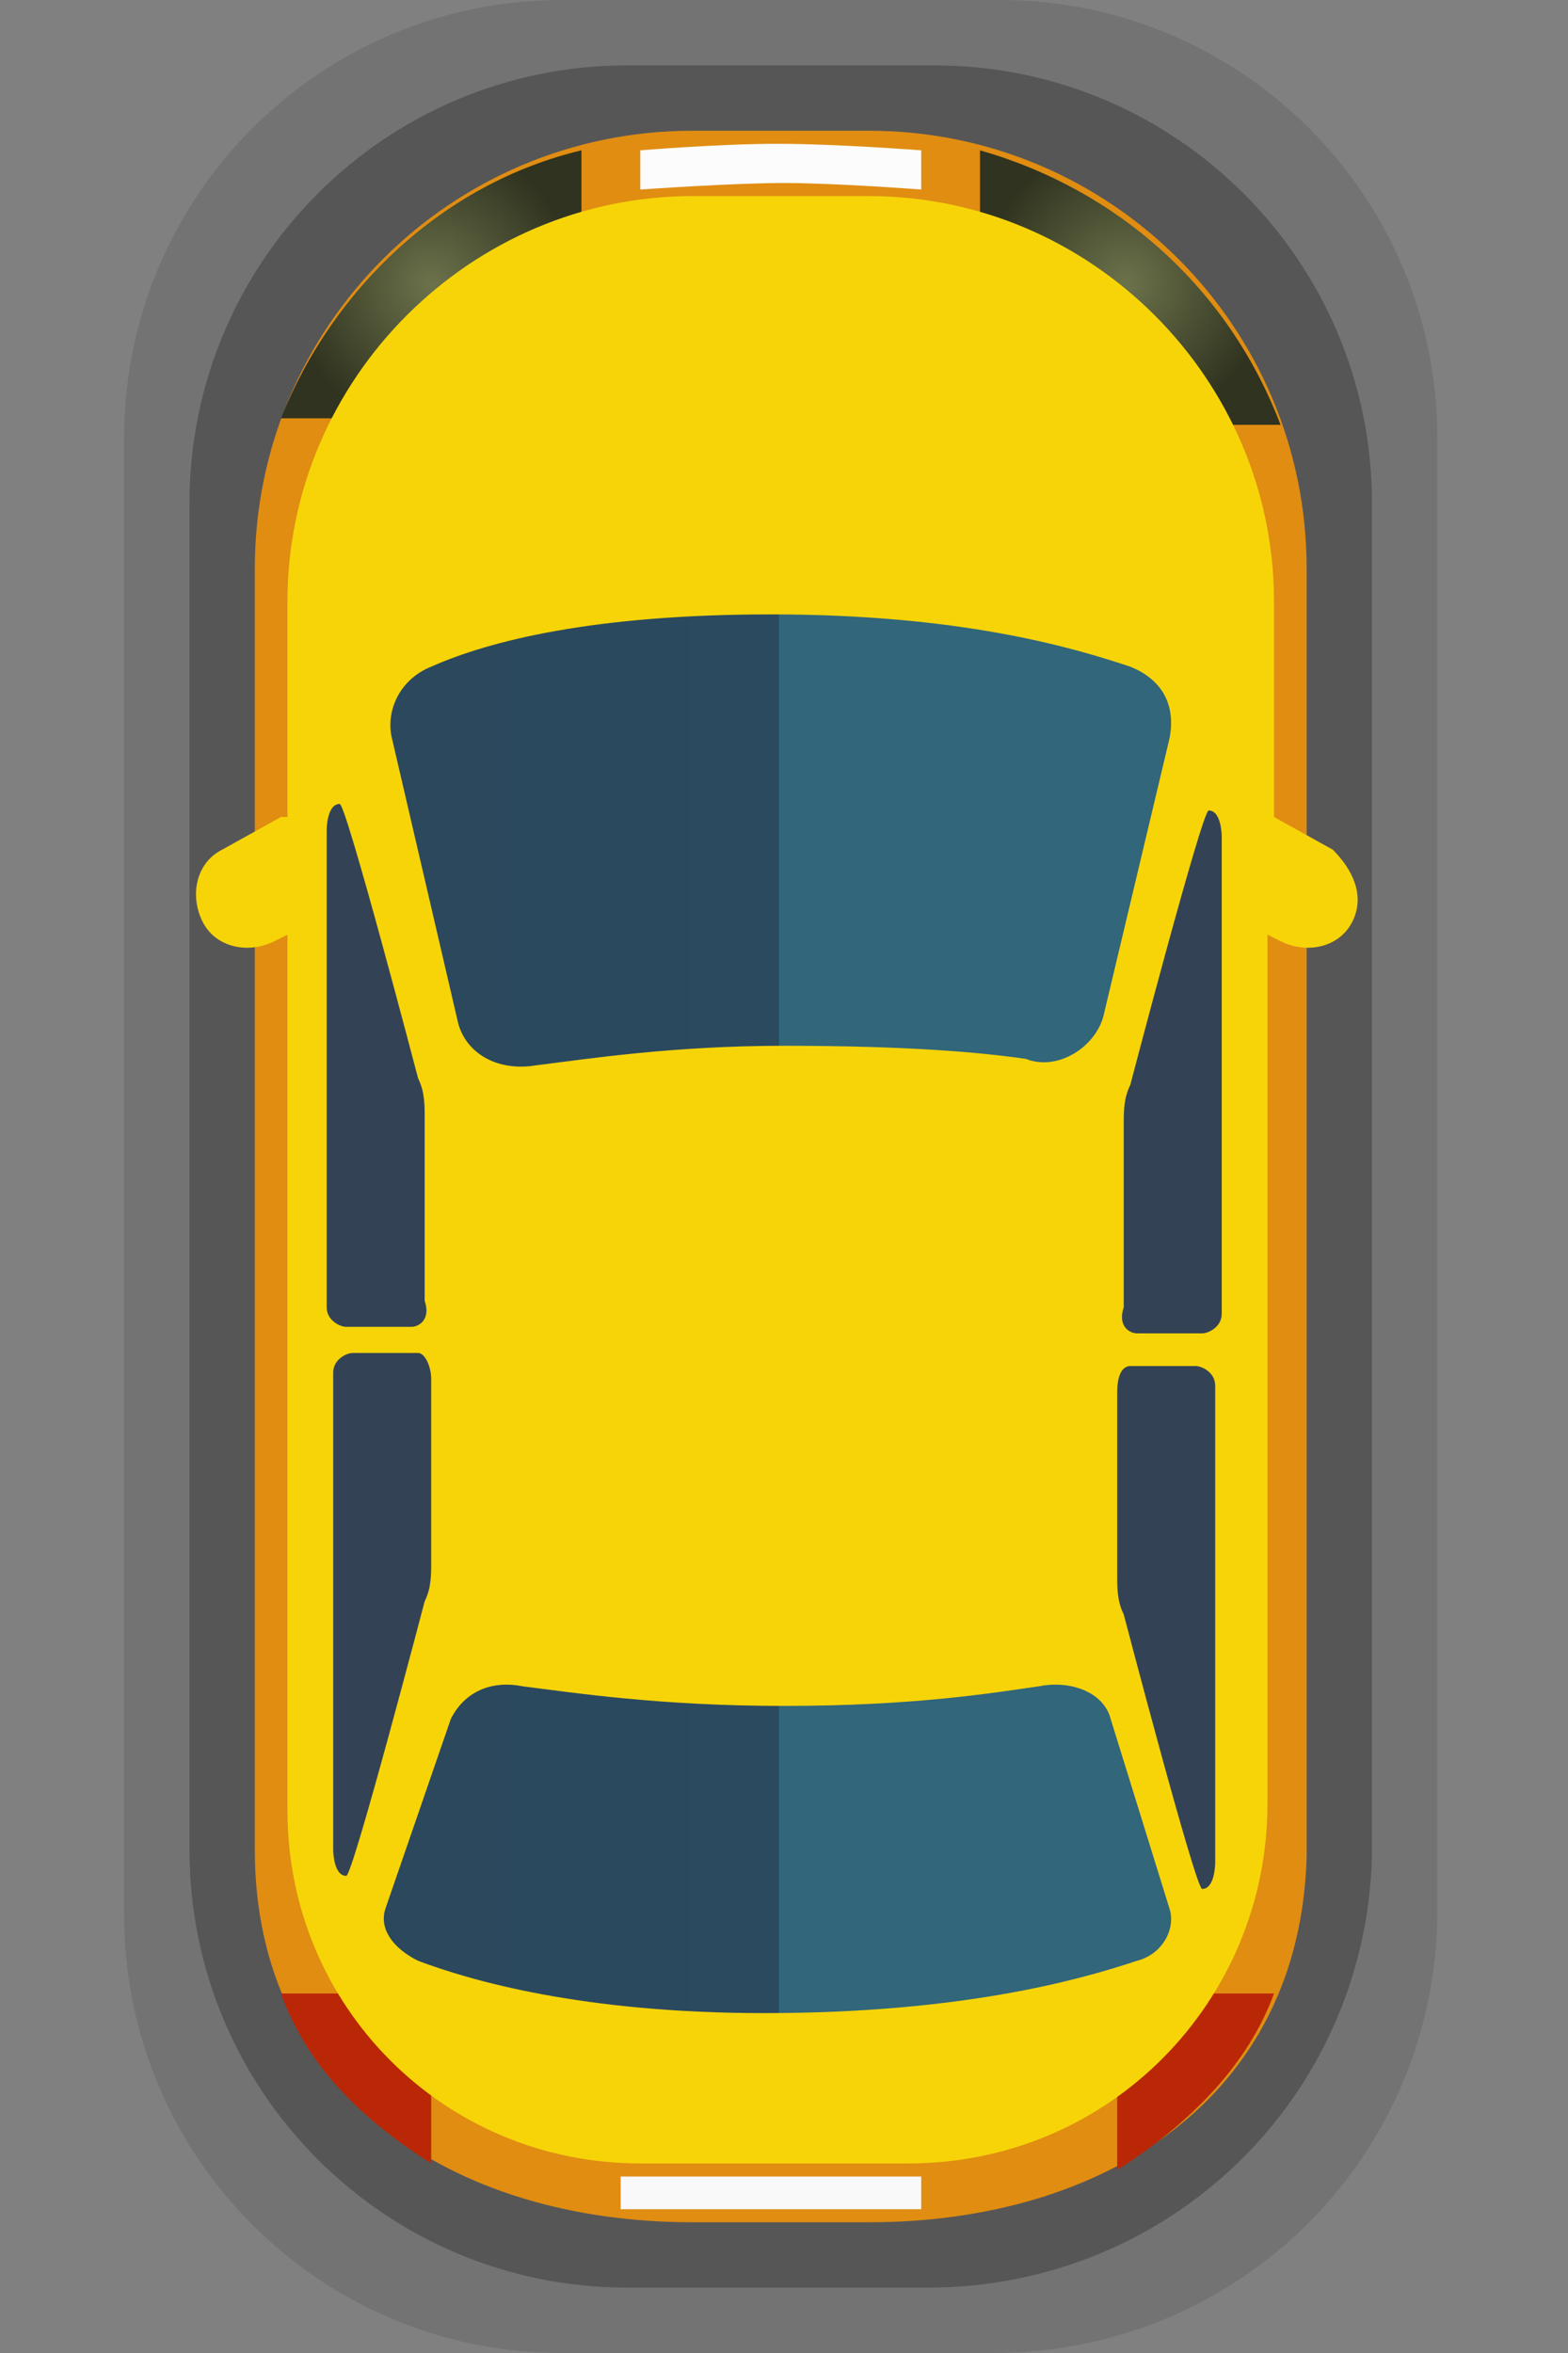 <?xml version="1.0" encoding="utf-8"?>
<!-- Generator: Adobe Illustrator 21.1.0, SVG Export Plug-In . SVG Version: 6.00 Build 0)  -->
<svg version="1.1" xmlns="http://www.w3.org/2000/svg" xmlns:xlink="http://www.w3.org/1999/xlink" x="0px" y="0px"
	 viewBox="0 0 24 36" style="enable-background:new 0 0 24 36;" xml:space="preserve">
<rect x="0" y="0" width="24" height="36" fill="#808080" stroke="none"/>
<style type="text/css">
	.st0{display:none;}
	.st1{display:inline;}
	.st2{opacity:0.2;}
	.st3{opacity:9.000000e-02;}
	.st4{fill:#878782;}
	.st5{fill:#D8D8D8;}
	.st6{fill:url(#SVGID_1_);}
	.st7{fill:#EFEFEF;}
	.st8{fill:#6D6D68;}
	.st9{fill:url(#SVGID_2_);}
	.st10{fill:#424241;}
	.st11{fill:#C1C1C1;}
	.st12{fill:url(#SVGID_3_);}
	.st13{fill:#349594;}
	.st14{fill:#45BEB9;}
	.st15{fill:url(#SVGID_4_);}
	.st16{fill:url(#SVGID_5_);}
	.st17{fill:url(#SVGID_6_);}
	.st18{fill:url(#SVGID_7_);}
	.st19{fill:url(#SVGID_8_);}
	.st20{fill:url(#SVGID_9_);}
	.st21{fill:url(#SVGID_10_);}
	.st22{fill:#C61E27;}
	.st23{fill:#9AE8E4;}
	.st24{fill:#40706C;}
	.st25{fill:url(#SVGID_11_);}
	.st26{fill:url(#SVGID_12_);}
	.st27{fill:#898989;}
	.st28{fill:url(#SVGID_13_);}
	.st29{fill:url(#SVGID_14_);}
	.st30{fill:#A9A9AE;}
	.st31{fill:#939393;}
	.st32{fill:#DBDBDB;}
	.st33{opacity:0.25;}
	.st34{fill:#CD5D24;}
	.st35{fill:#F47401;}
	.st36{fill:#F49741;}
	.st37{fill:url(#SVGID_15_);}
	.st38{fill:url(#SVGID_16_);}
	.st39{fill:#2CA6FF;}
	.st40{fill:#3BA1FF;}
	.st41{fill:#FDD449;}
	.st42{fill:#FB3318;}
	.st43{fill:#FFFFFF;}
	.st44{opacity:0.15;}
	.st45{fill:#3F3F3F;}
	.st46{fill:url(#SVGID_17_);}
	.st47{fill:url(#SVGID_18_);}
	.st48{fill:#B7B7B7;}
	.st49{opacity:0.23;fill:#9B9B9B;}
	.st50{fill:#AFAFAF;}
	.st51{fill:#CCCCCC;}
	.st52{fill:#757575;}
	.st53{fill:#EFB447;}
	.st54{fill:#FFDC3D;}
	.st55{fill:#827526;}
	.st56{fill:url(#SVGID_19_);}
	.st57{fill:url(#SVGID_20_);}
	.st58{fill:#334355;}
	.st59{fill:url(#SVGID_21_);}
	.st60{opacity:0.23;fill:#FBFFF0;}
	.st61{fill:url(#SVGID_22_);}
	.st62{fill:#8E2201;}
	.st63{fill:#FFFFD9;}
	.st64{fill:#DCC491;}
	.st65{fill:#866C1A;}
	.st66{display:inline;fill:#1893EF;}
	.st67{display:inline;fill:#BA0F0F;}
	.st68{display:inline;fill:#FFFFFF;}
	.st69{opacity:0.1;}
	.st70{fill:#E08D12;}
	.st71{fill:#BA2706;}
	.st72{fill:url(#SVGID_23_);}
	.st73{fill:url(#SVGID_24_);}
	.st74{fill:#F7D408;}
	.st75{fill:url(#SVGID_25_);}
	.st76{fill:url(#SVGID_26_);}
	.st77{fill:#F9F9F9;}
	.st78{fill:#FCFCFC;}
	.st79{display:inline;opacity:0.1;}
	.st80{display:inline;opacity:0.25;}
	.st81{fill:#2FA013;}
	.st82{fill:url(#SVGID_27_);}
	.st83{fill:url(#SVGID_28_);}
	.st84{fill:#27E227;}
	.st85{fill:url(#SVGID_29_);}
	.st86{fill:url(#SVGID_30_);}
	.st87{fill:#BC3C3C;}
	.st88{fill:#ED760A;}
	.st89{fill:url(#SVGID_31_);}
	.st90{fill:url(#SVGID_32_);}
	.st91{fill:#EF4343;}
	.st92{fill:url(#SVGID_33_);}
	.st93{fill:url(#SVGID_34_);}
	.st94{display:inline;fill:#878782;}
	.st95{display:inline;fill:#6D6D68;}
	.st96{display:inline;fill:#424241;}
	.st97{display:inline;fill:#EFEFEF;}
	.st98{display:inline;fill:url(#SVGID_35_);}
	.st99{display:inline;fill:url(#SVGID_36_);}
	.st100{display:inline;fill:#F9F9F9;}
	.st101{display:inline;fill:#FCFCFC;}
</style>
<g id="图层_1" class="st0">
	<g class="st1">
		<g>
			<path class="st2" d="M16.8,35.2c0,0-1.3,0.6-4.9,0.6c-2.9,0-4.3-0.5-4.3-0.5c-2.9-0.9-5.1-2.9-5.1-5.5V5.5c0-2,1.6-3.1,4.4-4.3
				c0,0,1.5-0.9,5-0.9s5,0.9,5,0.9c1.4,0.7,4.5,2.4,4.4,4.3v24.2C21.3,32.3,19.6,33.9,16.8,35.2z"/>
			<path class="st3" d="M16.6,34.9c0,0-1.3,0.6-4.8,0.6c-2.8,0-4.2-0.5-4.2-0.5c-2.8-0.9-5-2.9-5-5.4V5.7c0-1.9,1.6-3.1,4.3-4.2
				c0,0,1.5-0.9,4.9-0.9s4.9,0.9,4.9,0.9c1.4,0.7,4.4,2.3,4.3,4.2v23.8C21.1,32.1,19.4,33.7,16.6,34.9z"/>
			<path class="st2" d="M16.5,34.7c0,0-1.2,0.6-4.6,0.6c-2.7,0-4.1-0.5-4.1-0.5C5.1,33.9,3,31.9,3,29.4V5.9c0-1.9,1.5-3,4.1-4.2
				c0,0,1.4-0.8,4.7-0.8s4.7,0.8,4.7,0.8c1.4,0.7,4.2,2.3,4.2,4.2v23.5C20.7,31.9,19.1,33.5,16.5,34.7z"/>
			<path class="st2" d="M16.3,34.4c0,0-1.2,0.6-4.4,0.6c-2.6,0-3.9-0.5-3.9-0.5c-2.6-0.8-4.6-2.8-4.6-5.3V6.1c0-1.9,1.4-3,4-4.1
				c0,0,1.4-0.8,4.5-0.8S16.4,2,16.4,2c1.3,0.7,4.1,2.3,4,4.1v23.1C20.4,31.7,18.9,33.2,16.3,34.4z"/>
			<path class="st2" d="M16.4,2c0,0-1.4-0.8-4.6-0.8C8.7,1.2,7.3,2,7.3,2c-2.5,1.1-4,2.2-4,4.1v23.1c0,2.5,2,4.4,4.6,5.3
				c0,0,1.4,0.5,3.9,0.5c3.2,0,4.4-0.6,4.4-0.6c2.5-1.2,4.1-2.7,4.1-5.2V6.1C20.5,4.3,17.7,2.6,16.4,2z M20.1,29.1
				c0,2.4-1.5,3.8-3.9,5c0,0-1.1,0.5-4.2,0.5c-2.5,0-3.8-0.5-3.8-0.5c-2.5-0.8-4.4-2.7-4.4-5v-23c0-1.8,1.4-2.8,3.8-3.9
				c0,0,1.3-0.8,4.3-0.8s4.3,0.8,4.3,0.8c1.2,0.6,3.9,2.2,3.8,3.9V29.1z"/>
		</g>
		<path class="st4" d="M16.2,34.1c0,0-1.1,0.5-4.2,0.5c-2.5,0-3.8-0.5-3.8-0.5c-2.5-0.8-4.4-2.7-4.4-5v-23c0-1.8,1.4-2.8,3.8-3.9
			c0,0,1.3-0.8,4.3-0.8s4.3,0.8,4.3,0.8c1.2,0.6,3.9,2.2,3.8,3.9v23C20.1,31.5,18.6,32.9,16.2,34.1z"/>
		<path class="st5" d="M22.5,22.3c0,0-0.4-0.1-0.5,0c-0.2,0.2-0.6,0.5-0.9,0.7c-0.4,0.2-0.7,0.3-1,0.4l0-16.4c0-1.7-2.6-3.3-3.8-3.9
			c0,0-1.3-0.8-4.3-0.8S7.7,3.1,7.7,3.1C5.3,4.2,3.9,5.3,3.9,7.1l0,16.4c-0.2-0.1-0.6-0.2-1.1-0.4c-0.3-0.2-0.7-0.5-0.9-0.7
			c-0.2-0.2-0.5,0-0.5,0s-0.7,0.2-0.2,1.4c0.3,0.8,1.5,0.9,1.5,0.9h1.3l0,2.4c0,2.4,1.9,5.2,4.4,6c0,0,1.3,0.5,3.8,0.5
			c2.9-0.1,4.2-0.5,4.2-0.5c2.4-1.1,3.9-3.6,3.9-6l0-2.3h1.2c0,0,1.2-0.2,1.5-0.9C23.2,22.5,22.5,22.3,22.5,22.3z"/>
		<linearGradient id="SVGID_1_" gradientUnits="userSpaceOnUse" x1="6.179" y1="24.268" x2="17.673" y2="24.268">
			<stop  offset="0.5" style="stop-color:#6D6D68"/>
			<stop  offset="0.5" style="stop-color:#919190"/>
		</linearGradient>
		<path class="st6" d="M17.7,25.4c0.1,0.3,0,0.6-0.3,0.8c-0.6,0.6-2.2,1.6-5.5,1.6c-3.8,0-5.1-0.9-5.6-1.4c-0.1-0.2-0.2-0.4-0.2-0.6
			l0.6-4.3c0.1-0.5,0.5-0.8,0.9-0.7c0.8,0.1,2.3,0.3,4.1,0.3c1.9,0,3.3-0.2,4.1-0.3c0.4-0.1,0.9,0.2,0.9,0.7L17.7,25.4z"/>
		<path class="st7" d="M16.4,17.2c0,0.9-0.6,1.8-1.4,2.1c-0.6,0.2-1.6,0.4-2.9,0.4c-1.4,0-2.4-0.1-3.1-0.3c-0.9-0.3-1.5-1.1-1.5-2.1
			V9.6c0-0.9,0.5-1.7,1.4-2c0.7-0.3,1.7-0.5,3.1-0.5c1.5,0,2.5,0.3,3.2,0.6c0.8,0.3,1.3,1.1,1.3,2V17.2z"/>
		<path class="st8" d="M6.1,14.4h-1c-0.3,0-0.6-0.2-0.6-0.5c0,0,0-4.9,0-5.2C4.5,7.9,5,8.1,5,8.1l1.5,1.4c0.1,0.1,0.1,0.2,0.1,0.3
			V14C6.6,14.2,6.4,14.4,6.1,14.4z"/>
		<path class="st8" d="M6.1,15.4h-1c-0.3,0-0.6,0.2-0.6,0.5c0,0,0,5.9,0,6.2c0,1,0.7,0.3,0.7,0.3l1.4-2.9c0.1-0.2,0.2-0.5,0.2-0.7
			v-2.9C6.6,15.6,6.4,15.4,6.1,15.4z"/>
		<path class="st8" d="M17.8,14.5h1c0.3,0,0.6-0.2,0.6-0.5c0,0,0-4.9,0-5.2c0-0.8-0.5-0.6-0.5-0.6l-1.5,1.4
			c-0.1,0.1-0.1,0.2-0.1,0.3V14C17.2,14.3,17.5,14.5,17.8,14.5z"/>
		<path class="st8" d="M17.8,15.4h1c0.3,0,0.6,0.2,0.6,0.5c0,0,0,5.9,0,6.2c0,1-0.7,0.3-0.7,0.3l-1.3-2.9c-0.1-0.2-0.2-0.5-0.2-0.7
			v-2.9C17.2,15.6,17.5,15.4,17.8,15.4z"/>
		<linearGradient id="SVGID_2_" gradientUnits="userSpaceOnUse" x1="5.836" y1="4.886" x2="18.164" y2="4.886">
			<stop  offset="0.5" style="stop-color:#6D6D68"/>
			<stop  offset="0.5" style="stop-color:#919190"/>
		</linearGradient>
		<path class="st9" d="M18.1,5.3c0.1-0.2,0-0.5-0.2-0.7c-0.8-0.6-2.8-1.8-5.9-1.8c-3.1,0-5.2,1.2-6,1.8C5.8,4.8,5.8,5.1,5.9,5.4
			l0.6,1.2C6.6,6.9,6.9,7,7.2,6.9C8,6.5,9.9,5.8,12,5.8c2.1,0,4,0.7,4.8,1.1c0.3,0.1,0.6,0,0.7-0.3L18.1,5.3z"/>
		<path class="st10" d="M7.8,3.1L7.6,2.2C6.1,2.9,5,3.6,4.4,4.4l0.7,0.2C5.1,4.7,6.2,3.6,7.8,3.1z"/>
		<path class="st10" d="M16,3l0.1-0.9c1.1,0.5,2.5,1.4,3.2,2.3l-0.8,0.2C18.6,4.6,17.3,3.6,16,3z"/>
		<path class="st7" d="M8.3,33c-1.1-0.4-2.1-1.1-2.9-2.1l-0.6,1c0.7,0.9,1.8,1.7,3.1,2.1L8.3,33z"/>
		<path class="st7" d="M15.6,33.1c1.1-0.4,2.2-1,2.9-2l0.5,0.9c-0.7,0.9-1.8,1.7-3.1,2.1L15.6,33.1z"/>
		<polygon class="st11" points="13.9,34.2 10.1,34.3 9.8,33.7 14.2,33.7 		"/>
		<path class="st7" d="M19.6,28.4c0,0.1,0,0.2,0,0.2c-0.2,0.7-1.3,4.5-7.7,4.5c-4.9,0-6.9-3.4-7.3-4.3c-0.1-0.2-0.1-0.3-0.1-0.5
			l0-2.4c0-0.3,0.3-0.4,0.5-0.2c0.8,1,2.8,2.5,7.1,2.5c4.3,0,6.2-1.5,7-2.5c0.2-0.2,0.5-0.1,0.5,0.2L19.6,28.4z"/>
		<linearGradient id="SVGID_3_" gradientUnits="userSpaceOnUse" x1="8.4" y1="15.823" x2="15.588" y2="15.823">
			<stop  offset="0.5" style="stop-color:#6D6D68"/>
			<stop  offset="0.5" style="stop-color:#919190"/>
		</linearGradient>
		<path class="st12" d="M14.8,17.1H9.2c-0.4,0-0.8-0.3-0.8-0.8v-1.1c0-0.4,0.3-0.8,0.8-0.8h5.7c0.4,0,0.8,0.3,0.8,0.8v1.1
			C15.6,16.8,15.2,17.1,14.8,17.1z"/>
	</g>
</g>
<g id="图层_2" class="st0">
	<g class="st1">
		<g>
			<path class="st2" d="M17,35.2c0,0-1.3,0.6-4.9,0.6c-2.9,0-4.3-0.5-4.3-0.5c-2.9-0.9-5.1-2.9-5.1-5.5V5.5c0-2,1.6-3.1,4.4-4.3
				c0,0,1.5-0.9,5-0.9s5,0.9,5,0.9c1.4,0.7,4.5,2.4,4.4,4.3v24.2C21.6,32.3,19.8,33.9,17,35.2z"/>
			<path class="st3" d="M16.9,34.9c0,0-1.3,0.6-4.8,0.6c-2.8,0-4.2-0.5-4.2-0.5c-2.8-0.9-5-2.9-5-5.4V5.7c0-1.9,1.6-3.1,4.3-4.2
				c0,0,1.5-0.9,4.9-0.9S17,1.5,17,1.5c1.4,0.7,4.4,2.3,4.3,4.2v23.8C21.3,32.1,19.6,33.7,16.9,34.9z"/>
			<path class="st2" d="M16.7,34.7c0,0-1.2,0.6-4.6,0.6c-2.7,0-4.1-0.5-4.1-0.5c-2.7-0.8-4.8-2.8-4.8-5.4V5.9c0-1.9,1.5-3,4.1-4.2
				c0,0,1.4-0.8,4.7-0.8s4.7,0.8,4.7,0.8C18.2,2.4,21,4,21,5.9v23.5C21,31.9,19.3,33.5,16.7,34.7z"/>
			<path class="st2" d="M16.6,34.4c0,0-1.2,0.6-4.4,0.6c-2.6,0-3.9-0.5-3.9-0.5c-2.6-0.8-4.6-2.8-4.6-5.3V6.1c0-1.9,1.4-3,4-4.1
				c0,0,1.4-0.8,4.5-0.8S16.7,2,16.7,2c1.3,0.7,4.1,2.3,4,4.1v23.1C20.7,31.7,19.1,33.2,16.6,34.4z"/>
		</g>
		<g>
			<path class="st13" d="M16.5,34.1c0,0-1.1,0.5-4.2,0.5c-2.5,0-3.8-0.5-3.8-0.5c-2.5-0.8-4.4-2.7-4.4-5v-23c0-1.8,1.4-2.8,3.8-3.9
				c0,0,1.3-0.8,4.3-0.8s4.3,0.8,4.3,0.8c1.2,0.6,3.9,2.2,3.8,3.9v23C20.4,31.5,18.9,32.9,16.5,34.1z"/>
			<path class="st14" d="M16.5,32.9c0,0-1.3,0.4-4.2,0.5C9.8,33.5,8.5,33,8.5,33c-2.5-0.8-4.4-3.7-4.4-6l0-19.9
				c0-1.8,1.4-2.8,3.8-3.9c0,0,1.3-0.8,4.3-0.8s4.3,0.8,4.3,0.8c1.2,0.6,3.9,2.2,3.8,3.9l0,19.9C20.4,29.3,18.9,31.8,16.5,32.9z"/>
			<linearGradient id="SVGID_4_" gradientUnits="userSpaceOnUse" x1="6.429" y1="24.268" x2="17.923" y2="24.268">
				<stop  offset="0.5" style="stop-color:#3A5C5A"/>
				<stop  offset="0.5" style="stop-color:#4A6665"/>
			</linearGradient>
			<path class="st15" d="M17.9,25.4c0.1,0.3,0,0.6-0.3,0.8c-0.6,0.6-2.2,1.6-5.5,1.6c-3.8,0-5.1-0.9-5.6-1.4
				c-0.1-0.2-0.2-0.4-0.2-0.6l0.6-4.3C7.1,21,7.6,20.7,8,20.8c0.8,0.1,2.3,0.3,4.1,0.3c1.9,0,3.3-0.2,4.1-0.3
				c0.4-0.1,0.9,0.2,0.9,0.7L17.9,25.4z"/>
			<linearGradient id="SVGID_5_" gradientUnits="userSpaceOnUse" x1="7.671" y1="13.365" x2="16.671" y2="13.365">
				<stop  offset="3.950948e-02" style="stop-color:#59D4CF"/>
				<stop  offset="1" style="stop-color:#5DDADA"/>
			</linearGradient>
			<path class="st16" d="M16.7,17.2c0,0.9-0.6,1.8-1.4,2.1c-0.6,0.2-1.6,0.4-2.9,0.4c-1.4,0-2.4-0.1-3.1-0.3
				c-0.9-0.3-1.5-1.1-1.5-2.1V9.6c0-0.9,0.5-1.7,1.4-2c0.7-0.3,1.7-0.5,3.1-0.5c1.5,0,2.5,0.3,3.2,0.6c0.8,0.3,1.3,1.1,1.3,2V17.2z"
				/>
			<linearGradient id="SVGID_6_" gradientUnits="userSpaceOnUse" x1="4.709" y1="11.252" x2="6.897" y2="11.252">
				<stop  offset="0" style="stop-color:#3A5C5A"/>
				<stop  offset="1" style="stop-color:#4A6665"/>
			</linearGradient>
			<path class="st17" d="M6.3,14.4h-1c-0.3,0-0.6-0.2-0.6-0.5c0,0,0-4.9,0-5.2c0-0.8,0.5-0.6,0.5-0.6l1.5,1.4
				c0.1,0.1,0.1,0.2,0.1,0.3V14C6.9,14.2,6.6,14.4,6.3,14.4z"/>
			<linearGradient id="SVGID_7_" gradientUnits="userSpaceOnUse" x1="4.708" y1="19.006" x2="6.898" y2="19.006">
				<stop  offset="0" style="stop-color:#3A5C5A"/>
				<stop  offset="1" style="stop-color:#4A6665"/>
			</linearGradient>
			<path class="st18" d="M6.3,15.4h-1c-0.3,0-0.6,0.2-0.6,0.5c0,0,0,5.9,0,6.2c0,1,0.7,0.3,0.7,0.3l1.4-2.9c0.1-0.2,0.2-0.5,0.2-0.7
				v-2.9C6.9,15.6,6.6,15.4,6.3,15.4z"/>
			<linearGradient id="SVGID_8_" gradientUnits="userSpaceOnUse" x1="17.472" y1="11.286" x2="19.651" y2="11.286">
				<stop  offset="0" style="stop-color:#3A5C5A"/>
				<stop  offset="1" style="stop-color:#4A6665"/>
			</linearGradient>
			<path class="st19" d="M18.1,14.5h1c0.3,0,0.6-0.2,0.6-0.5c0,0,0-4.9,0-5.2c0-0.8-0.5-0.6-0.5-0.6l-1.5,1.4
				c-0.1,0.1-0.1,0.2-0.1,0.3V14C17.5,14.3,17.7,14.5,18.1,14.5z"/>
			<linearGradient id="SVGID_9_" gradientUnits="userSpaceOnUse" x1="17.471" y1="19.04" x2="19.652" y2="19.04">
				<stop  offset="0" style="stop-color:#3A5C5A"/>
				<stop  offset="1" style="stop-color:#4A6665"/>
			</linearGradient>
			<path class="st20" d="M18.1,15.4h1c0.3,0,0.6,0.2,0.6,0.5c0,0,0,5.9,0,6.2c0,1-0.7,0.3-0.7,0.3l-1.3-2.9
				c-0.1-0.2-0.2-0.5-0.2-0.7v-2.9C17.5,15.6,17.7,15.4,18.1,15.4z"/>
			<linearGradient id="SVGID_10_" gradientUnits="userSpaceOnUse" x1="6.086" y1="4.886" x2="18.414" y2="4.886">
				<stop  offset="0.5" style="stop-color:#3A5C5A"/>
				<stop  offset="0.5" style="stop-color:#4A6665"/>
			</linearGradient>
			<path class="st21" d="M18.4,5.3c0.1-0.2,0-0.5-0.2-0.7c-0.8-0.6-2.8-1.8-5.9-1.8c-3.1,0-5.2,1.2-6,1.8C6.1,4.8,6,5.1,6.1,5.4
				l0.6,1.2C6.8,6.9,7.2,7,7.4,6.9c0.9-0.4,2.7-1.1,4.8-1.1c2.1,0,4,0.7,4.8,1.1c0.3,0.1,0.6,0,0.7-0.3L18.4,5.3z"/>
			<path class="st14" d="M1.6,22.3c0,0,0.4-0.1,0.5,0C2.4,22.5,2.7,22.8,3,23c0.8,0.4,1.3,0.5,1.3,0.5l0.1,1.1H2.9
				c0,0-1.2-0.2-1.5-0.9C0.9,22.5,1.6,22.3,1.6,22.3z"/>
			<path class="st14" d="M22.8,22.3c0,0-0.4-0.1-0.5,0c-0.2,0.2-0.6,0.5-0.9,0.7c-0.8,0.4-1.3,0.5-1.3,0.5L20,24.6h1.6
				c0,0,1.2-0.2,1.5-0.9C23.5,22.5,22.8,22.3,22.8,22.3z"/>
			<path class="st22" d="M8,3.1L7.9,2.2C6.4,2.9,5.3,3.6,4.6,4.4l0.8,0.2C5.4,4.7,6.9,3.6,8,3.1z"/>
			<path class="st22" d="M16.2,3.1l0.1-0.9c1.5,0.7,2.6,1.4,3.3,2.2l-0.8,0.2C18.8,4.6,17.3,3.6,16.2,3.1z"/>
			<path class="st23" d="M8.6,33c-1.1-0.4-2.1-1.1-2.9-2.1l-0.6,1c0.7,0.9,1.8,1.7,3.1,2.1L8.6,33z"/>
			<path class="st23" d="M15.9,33.1c1.1-0.4,2.2-1,2.9-2l0.5,0.9c-0.7,0.9-1.8,1.7-3.1,2.1L15.9,33.1z"/>
			<polygon class="st24" points="14.1,34.2 10.3,34.3 10.1,33.7 14.5,33.7 			"/>
			<linearGradient id="SVGID_11_" gradientUnits="userSpaceOnUse" x1="4.673" y1="29.314" x2="19.843" y2="29.314">
				<stop  offset="3.950948e-02" style="stop-color:#59D4CF"/>
				<stop  offset="1" style="stop-color:#5DDADA"/>
			</linearGradient>
			<path class="st25" d="M19.8,28.4c0,0.1,0,0.2,0,0.2c-0.2,0.7-1.3,4.5-7.7,4.5c-4.9,0-6.9-3.4-7.3-4.3c-0.1-0.2-0.1-0.3-0.1-0.5
				l0-2.4c0-0.3,0.3-0.4,0.5-0.2c0.8,1,2.8,2.5,7.1,2.5c4.3,0,6.2-1.5,7-2.5c0.2-0.2,0.5-0.1,0.5,0.2L19.8,28.4z"/>
			<linearGradient id="SVGID_12_" gradientUnits="userSpaceOnUse" x1="8.65" y1="15.823" x2="15.838" y2="15.823">
				<stop  offset="0.5" style="stop-color:#3A5C5A"/>
				<stop  offset="0.5" style="stop-color:#4A6665"/>
			</linearGradient>
			<path class="st26" d="M15.1,17.1H9.4c-0.4,0-0.8-0.3-0.8-0.8v-1.1c0-0.4,0.3-0.8,0.8-0.8h5.7c0.4,0,0.8,0.3,0.8,0.8v1.1
				C15.8,16.8,15.5,17.1,15.1,17.1z"/>
		</g>
	</g>
</g>
<g id="图层_3" class="st0">
	<g class="st1">
		<g>
			<path class="st2" d="M19.4,35.4H5c-0.7,0-1.2-0.5-1.2-1.2V1.9c0-0.7,0.5-1.2,1.2-1.2h14.5c0.7,0,1.2,0.5,1.2,1.2v32.3
				C20.6,34.8,20.1,35.4,19.4,35.4z"/>
			<path class="st3" d="M19.6,35.5H4.8c-0.7,0-1.2-0.5-1.2-1.2V1.7c0-0.7,0.5-1.2,1.2-1.2h14.7c0.7,0,1.2,0.5,1.2,1.2v32.6
				C20.7,35,20.2,35.5,19.6,35.5z"/>
			<path class="st2" d="M19.2,35.2H5.2C4.5,35.2,4,34.6,4,34V2c0-0.7,0.5-1.2,1.2-1.2h14.1c0.7,0,1.2,0.5,1.2,1.2v32
				C20.4,34.6,19.9,35.2,19.2,35.2z"/>
			<path class="st2" d="M19,35H5.4c-0.7,0-1.2-0.5-1.2-1.2V2.2C4.2,1.6,4.7,1,5.4,1H19c0.7,0,1.2,0.5,1.2,1.2v31.6
				C20.2,34.5,19.7,35,19,35z"/>
		</g>
		<path class="st8" d="M20.2,28.3h-0.3V2.7c0-0.8-0.6-1.4-1.4-1.4H5.7C5,1.3,4.4,1.9,4.4,2.7v25.6H4.2c-0.2,0-0.4,0.2-0.4,0.4
			S4,29,4.2,29h0.2v3.4C4.4,33.3,5,34,5.9,34h12.6c0.8,0,1.5-0.7,1.5-1.5V29h0.3c0.2,0,0.4-0.2,0.4-0.4S20.4,28.3,20.2,28.3z"/>
		<path class="st11" d="M18.3,29.6c0,0-2.7,0.6-6.2,0.6c-3.9,0-6.4-0.6-6.4-0.6c-0.9-0.3-1.2-1.3-1.2-1.7V3.1c0-0.8,0.6-1.4,1.4-1.4
			h12.6c0.8,0,1.4,0.6,1.4,1.4v24.8C19.9,28.2,19.5,29.2,18.3,29.6z"/>
		<path class="st5" d="M17.6,27.2H6.7c-0.5,0-0.8-0.4-0.8-0.8V4.9c0-0.5,0.4-0.8,0.8-0.8h10.9c0.5,0,0.8,0.4,0.8,0.8v21.5
			C18.5,26.8,18.1,27.2,17.6,27.2z"/>
		<path class="st27" d="M17.2,11.8H7.4c-0.1,0-0.2-0.1-0.2-0.2V7.3c0-0.1,0.1-0.2,0.2-0.2h9.8c0.1,0,0.2,0.1,0.2,0.2v4.3
			C17.4,11.7,17.3,11.8,17.2,11.8z"/>
		<path class="st5" d="M17,11.6H7.7c-0.1,0-0.2-0.1-0.2-0.2V7.5c0-0.1,0.1-0.2,0.2-0.2H17c0.1,0,0.2,0.1,0.2,0.2v3.8
			C17.2,11.5,17.1,11.6,17,11.6z"/>
		<linearGradient id="SVGID_13_" gradientUnits="userSpaceOnUse" x1="5.236" y1="2.952" x2="19.153" y2="2.952">
			<stop  offset="0.5" style="stop-color:#6D6D68"/>
			<stop  offset="0.5" style="stop-color:#919190"/>
		</linearGradient>
		<path class="st28" d="M18.5,3.6c-0.2,0.2-0.4,0.3-0.7,0.2c-0.7-0.1-3.3-0.4-5.6-0.4c-2.1,0-4.8,0.3-5.6,0.4c-0.2,0-0.5,0-0.6-0.2
			L5.2,2.9c0,0,3.1-0.7,6.9-0.7c4,0,7,0.7,7,0.7L18.5,3.6z"/>
		<linearGradient id="SVGID_14_" gradientUnits="userSpaceOnUse" x1="5.449" y1="28.672" x2="19.024" y2="28.672">
			<stop  offset="0.5" style="stop-color:#6D6D68"/>
			<stop  offset="0.5" style="stop-color:#919190"/>
		</linearGradient>
		<path class="st29" d="M19,28.7c0.1,0.3-0.1,0.5-0.3,0.6C17.9,29.5,15,30,12.2,30c-3.3,0-5.9-0.4-6.5-0.6c-0.2-0.1-0.3-0.3-0.3-0.5
			l0.3-1.2c0.1-0.2,0.3-0.4,0.5-0.3c0.7,0.2,3.2,0.3,5.9,0.3c2.3,0,5.1-0.2,5.9-0.4c0.2-0.1,0.5,0.1,0.5,0.3L19,28.7z"/>
		<path class="st8" d="M5.7,26.6c0,0.1,0,0.2-0.1,0.3L5,28.1c0,0-0.2,0.4-0.2-0.4c0-0.3,0-3.9,0-3.9h0.9V26.6z"/>
		<path class="st8" d="M5.7,10H4.8V4.2l0.8,0.5C5.7,4.9,5.8,5,5.8,5.2L5.7,10z"/>
		<path class="st30" d="M18.5,34.8H6c-0.9,0-1.6-0.7-1.6-1.5l0-4.2c0,0,0.3,1.2,1.2,1.6c0.9,0.3,4.4,0.6,7.6,0.6
			c3.2,0,5.2-0.4,5.8-1c0.7-0.7,1-1.4,1-1.4l0,4.3C20,34.1,19.3,34.8,18.5,34.8z"/>
		<rect x="4.8" y="10.5" class="st8" width="1" height="5.1"/>
		<rect x="4.8" y="16.5" class="st8" width="1" height="6.1"/>
		<g>
			<path class="st8" d="M18.8,23.8v2.8c0,0.1,0,0.2,0.1,0.3l0.6,1.3c0,0,0.2,0.4,0.2-0.4c0-0.3,0-3.9,0-3.9H18.8z"/>
			<path class="st8" d="M19,4.8c-0.2,0.1-0.3,0.3-0.2,0.5l0.1,4.7h0.9V4.2L19,4.8z"/>
			<rect x="18.8" y="10.5" class="st8" width="1" height="5.1"/>
			<rect x="18.8" y="16.5" class="st8" width="1" height="6.1"/>
		</g>
		<path class="st11" d="M18.5,34H6c-0.9,0-1.6-0.7-1.6-1.5l0-4.2c0,0,0.3,1.1,1.2,1.5c0.9,0.3,3.4,0.6,6.6,0.6
			c3.4,0,6.2-0.4,6.8-0.9c0.8-0.6,1-1.4,1-1.4l0,4.3C20,33.3,19.3,34,18.5,34z"/>
		<g>
			<path class="st31" d="M7.6,34c0,0-1.6,0-2.2,0c-0.2,0-0.6-0.9-0.6-0.9s0-0.2,1.1-0.2C7.4,32.9,7.6,34,7.6,34z"/>
			<path class="st32" d="M5.3,33.9c-0.2,0-0.6-0.9-0.6-0.9s0-0.2,1.1-0.2C5.9,32.9,5.3,33.9,5.3,33.9z"/>
			<path class="st31" d="M17,34c0,0,1.6,0,2.2,0c0.2,0,0.6-0.9,0.6-0.9s0-0.2-1.1-0.2C17.2,32.9,17,34,17,34z"/>
			<path class="st32" d="M19.2,33.9c0.2,0,0.6-0.9,0.6-0.9s0-0.2-1.1-0.2C18.7,32.9,19.2,33.9,19.2,33.9z"/>
		</g>
		<rect x="8.6" y="34.1" class="st11" width="6.6" height="0.6"/>
		<path class="st27" d="M17.2,23.4H7.4c-0.1,0-0.2-0.1-0.2-0.2v-4.3c0-0.1,0.1-0.2,0.2-0.2h9.8c0.1,0,0.2,0.1,0.2,0.2v4.3
			C17.4,23.4,17.3,23.4,17.2,23.4z"/>
		<path class="st5" d="M17,23.2H7.7c-0.1,0-0.2-0.1-0.2-0.2v-3.8c0-0.1,0.1-0.2,0.2-0.2H17c0.1,0,0.2,0.1,0.2,0.2V23
			C17.2,23.1,17.1,23.2,17,23.2z"/>
	</g>
</g>
<g id="图层_4" class="st0">
	<g class="st1">
		<g>
			<path class="st3" d="M19.6,0.5H4.8c-0.7,0-1.2,0.5-1.2,1.2v32.6c0,0.7,0.5,1.2,1.2,1.2h14.7c0.7,0,1.2-0.5,1.2-1.2V1.7
				C20.7,1.1,20.2,0.5,19.6,0.5z M20.6,34.2c0,0.7-0.5,1.2-1.2,1.2H5c-0.7,0-1.2-0.5-1.2-1.2V1.9c0-0.7,0.5-1.2,1.2-1.2h14.5
				c0.7,0,1.2,0.5,1.2,1.2V34.2z"/>
			<path class="st2" d="M19.4,35.4H5c-0.7,0-1.2-0.5-1.2-1.2V1.9c0-0.7,0.5-1.2,1.2-1.2h14.5c0.7,0,1.2,0.5,1.2,1.2v32.3
				C20.6,34.8,20.1,35.4,19.4,35.4z"/>
			<path class="st2" d="M19.2,0.9H5.2C4.5,0.9,4,1.4,4,2v32c0,0.7,0.5,1.2,1.2,1.2h14.1c0.7,0,1.2-0.5,1.2-1.2V2
				C20.4,1.4,19.9,0.9,19.2,0.9z M20.2,33.8c0,0.7-0.5,1.2-1.2,1.2H5.4c-0.7,0-1.2-0.5-1.2-1.2V2.2C4.2,1.6,4.7,1,5.4,1H19
				c0.7,0,1.2,0.5,1.2,1.2V33.8z"/>
			<path class="st33" d="M19,35H5.4c-0.7,0-1.2-0.5-1.2-1.2V2.2C4.2,1.6,4.7,1,5.4,1H19c0.7,0,1.2,0.5,1.2,1.2v31.6
				C20.2,34.5,19.7,35,19,35z"/>
		</g>
		<g>
			<path class="st34" d="M20.2,28.3h-0.3V2.7c0-0.8-0.6-1.4-1.4-1.4H5.7C5,1.3,4.4,1.9,4.4,2.7v25.6H4.2c-0.2,0-0.4,0.2-0.4,0.4
				S4,29,4.2,29h0.2v3.4C4.4,33.3,5,34,5.9,34h12.6c0.8,0,1.5-0.7,1.5-1.5V29h0.3c0.2,0,0.4-0.2,0.4-0.4S20.4,28.3,20.2,28.3z"/>
			<path class="st35" d="M18.4,29.6c0,0-2.7,0.6-6.2,0.6c-3.9,0-6.4-0.6-6.4-0.6c-0.9-0.3-1.2-1.3-1.2-1.7V3.1
				c0-0.8,0.6-1.4,1.4-1.4h12.6c0.8,0,1.4,0.6,1.4,1.4v24.8C19.9,28.2,19.5,29.2,18.4,29.6z"/>
			<path class="st36" d="M17.6,27.2H6.7c-0.5,0-0.8-0.4-0.8-0.8V4.9c0-0.5,0.4-0.8,0.8-0.8h10.9c0.5,0,0.8,0.4,0.8,0.8v21.5
				C18.4,26.8,18.1,27.2,17.6,27.2z"/>
			<path class="st34" d="M17.1,11.8H7.4c-0.1,0-0.2-0.1-0.2-0.2V7.3c0-0.1,0.1-0.2,0.2-0.2h9.8c0.1,0,0.2,0.1,0.2,0.2v4.3
				C17.3,11.7,17.2,11.8,17.1,11.8z"/>
			<path class="st36" d="M16.9,11.6H7.6c-0.1,0-0.2-0.1-0.2-0.2V7.5c0-0.1,0.1-0.2,0.2-0.2h9.3c0.1,0,0.2,0.1,0.2,0.2v3.8
				C17.1,11.5,17,11.6,16.9,11.6z"/>
			<linearGradient id="SVGID_15_" gradientUnits="userSpaceOnUse" x1="5.269" y1="2.953" x2="18.785" y2="2.953">
				<stop  offset="0.5" style="stop-color:#35A2FD"/>
				<stop  offset="0.5" style="stop-color:#78BEF3"/>
			</linearGradient>
			<path class="st37" d="M18.4,3.6c-0.2,0.2-0.4,0.3-0.7,0.2c-0.7-0.1-3.3-0.1-5.6-0.1c-2.1,0-4.9,0-5.6,0.1c-0.2,0-0.5,0-0.6-0.2
				L5.3,2.9c0,0-0.1-0.3,0.5-0.4c1.1-0.2,3.6-0.4,6.3-0.4c2.7,0,5,0.2,6.2,0.4c0.6,0.1,0.5,0.4,0.5,0.4L18.4,3.6z"/>
			<linearGradient id="SVGID_16_" gradientUnits="userSpaceOnUse" x1="5.365" y1="28.672" x2="18.94" y2="28.672">
				<stop  offset="0.5" style="stop-color:#35A2FD"/>
				<stop  offset="0.5" style="stop-color:#78BEF3"/>
			</linearGradient>
			<path class="st38" d="M18.9,28.7c0.1,0.3-0.1,0.5-0.3,0.6C17.8,29.5,15,30,12.1,30c-3.3,0-5.9-0.4-6.5-0.6
				c-0.2-0.1-0.3-0.3-0.3-0.5l0.3-1.2c0.1-0.2,0.3-0.4,0.5-0.3c0.7,0.2,3.2,0.3,5.9,0.3c2.3,0,5.1-0.2,5.9-0.4
				c0.2-0.1,0.5,0.1,0.5,0.3L18.9,28.7z"/>
			<path class="st39" d="M5.7,26.6c0,0.1,0,0.2-0.1,0.3L5,28.1c0,0-0.2,0.4-0.2-0.4c0-0.3,0-3.9,0-3.9h0.9V26.6z"/>
			<path class="st40" d="M5.6,10H4.7V4.2l0.8,0.5C5.6,4.9,5.7,5,5.7,5.2L5.6,10z"/>
			<path class="st30" d="M18.4,34.8H6c-0.9,0-1.6-0.7-1.6-1.5l0-4.2c0,0,0.3,1.2,1.2,1.6c0.9,0.3,4.4,0.6,7.6,0.6
				c3.2,0,5.2-0.4,5.8-1c0.7-0.7,1-1.4,1-1.4l0,4.3C20,34.1,19.3,34.8,18.4,34.8z"/>
			<rect x="4.7" y="10.5" class="st40" width="1" height="5.1"/>
			<rect x="4.7" y="16.5" class="st40" width="1" height="6.1"/>
			<g>
				<path class="st40" d="M18.8,23.8v2.8c0,0.1,0,0.2,0.1,0.3l0.6,1.3c0,0,0.2,0.4,0.2-0.4c0-0.3,0-3.9,0-3.9H18.8z"/>
				<path class="st40" d="M19,4.8c-0.2,0.1-0.3,0.3-0.2,0.5l0.1,4.7h0.9V4.2L19,4.8z"/>
				<rect x="18.7" y="10.5" class="st40" width="1" height="5.1"/>
				<rect x="18.7" y="16.5" class="st40" width="1" height="6.1"/>
			</g>
			<path class="st36" d="M18.4,34H6c-0.9,0-1.6-0.7-1.6-1.5l0-4.2c0,0,0.3,1.1,1.2,1.5c0.9,0.3,3.4,0.6,6.6,0.6
				c3.4,0,6.2-0.4,6.8-0.9c0.8-0.6,1-1.4,1-1.4l0,4.3C20,33.3,19.3,34,18.4,34z"/>
			<g>
				<path class="st41" d="M7.5,34c0,0-1.6,0-2.2,0C5,33.9,4.7,33,4.7,33s0-0.2,1.1-0.2C7.3,32.9,7.5,34,7.5,34z"/>
				<path class="st42" d="M5.3,33.9C5,33.9,4.7,33,4.7,33s0-0.2,1.1-0.2C5.8,32.9,5.3,33.9,5.3,33.9z"/>
				<path class="st41" d="M16.9,34c0,0,1.6,0,2.2,0c0.2,0,0.6-0.9,0.6-0.9s0-0.2-1.1-0.2C17.1,32.9,16.9,34,16.9,34z"/>
				<path class="st42" d="M19.2,33.9c0.2,0,0.6-0.9,0.6-0.9s0-0.2-1.1-0.2C18.6,32.9,19.2,33.9,19.2,33.9z"/>
			</g>
			<rect x="8.5" y="34.1" class="st43" width="6.6" height="0.6"/>
			<path class="st34" d="M17.1,23.4H7.4c-0.1,0-0.2-0.1-0.2-0.2v-4.3c0-0.1,0.1-0.2,0.2-0.2h9.8c0.1,0,0.2,0.1,0.2,0.2v4.3
				C17.3,23.4,17.2,23.4,17.1,23.4z"/>
			<path class="st36" d="M16.9,23.2H7.6c-0.1,0-0.2-0.1-0.2-0.2v-3.8c0-0.1,0.1-0.2,0.2-0.2h9.3c0.1,0,0.2,0.1,0.2,0.2V23
				C17.1,23.1,17,23.2,16.9,23.2z"/>
		</g>
	</g>
</g>
<g id="图层_5" class="st0">
	<g class="st1">
		<g>
			<path class="st3" d="M15.9,35.6H8.4c-3.2,0-5.2-2.3-5.2-5.2V5.7c0-2.8,1.8-5.1,5.1-5.1H16c3.5,0,5.1,2.3,5.1,5.1v24.7
				C21.1,33.6,19,35.6,15.9,35.6z"/>
			<path class="st44" d="M15.8,35.3H8.6c-3.4,0-5.2-2.3-5.2-5.2V5.9c0-2.8,1.7-5.1,5.1-5.1h7.3c3.8,0,5.1,2.3,5.1,5.1v24.3
				C21,33,19.5,35.3,15.8,35.3z"/>
			<path class="st2" d="M15.6,35.1H8.8c-3.7,0-5.1-2.3-5.1-5.1V6.1C3.6,3.3,5,1,8.7,1h6.9c4,0,5.1,2.3,5.1,5.1v23.8
				C20.8,32.8,19.5,35.1,15.6,35.1z"/>
			<path class="st33" d="M15.8,34.8H8.6c-3.3,0-4.8-2.1-4.8-4.8V6c0-2.6,1.3-4.7,4.7-4.7h7.3c3.8,0,4.7,2.1,4.7,4.7v24
				C20.6,32.7,19.3,34.8,15.8,34.8z"/>
		</g>
		<g>
			<path class="st27" d="M16.2,34.7H8.3c-2.3,0-4.1-1.9-4.1-4.2V7.1c0-2.3,0.3-5.7,3.1-5.7l9.6,0.1c3.2,0,3.4,3.4,3.4,5.7v23.4
				C20.3,32.8,18.5,34.7,16.2,34.7z"/>
			<path class="st11" d="M20,23.3l-0.4,0.1V4.6c0-1.2-1-2.2-2.2-2.2H7.1c-1.2,0-2.2,1-2.2,2.2v18.8l-0.6-0.1c-0.3,0-0.5,0.1-0.6,0.4
				c0,0.3,0.1,0.5,0.4,0.6l0.7,0.1v5.4C4.9,31,7,33,9.1,33h6.3c2,0,4.2-2,4.2-3.2v-5.4l0.6-0.1c0.3,0,0.4-0.3,0.4-0.6
				C20.6,23.4,20.3,23.3,20,23.3z"/>
			<rect x="9" y="33.3" class="st45" width="6.5" height="0.5"/>
			<g>
				<linearGradient id="SVGID_17_" gradientUnits="userSpaceOnUse" x1="5.686" y1="22.834" x2="18.856" y2="22.834">
					<stop  offset="0.5" style="stop-color:#6D6D68"/>
					<stop  offset="0.5" style="stop-color:#919190"/>
				</linearGradient>
				<path class="st46" d="M18.8,23.6c0.1,0.3,0,0.6-0.3,0.7c-0.7,0.3-2.7,0.9-6.3,0.9c-3.5,0-5.6-0.5-6.3-0.8
					c-0.3-0.1-0.4-0.4-0.3-0.7l1-2.7c0.1-0.3,0.4-0.4,0.7-0.4c0.6,0.2,2.3,0.4,4.9,0.4c2.6,0,4.3-0.2,4.9-0.4
					c0.3-0.1,0.6,0.1,0.7,0.4L18.8,23.6z"/>
				<linearGradient id="SVGID_18_" gradientUnits="userSpaceOnUse" x1="5.717" y1="7.986" x2="18.888" y2="7.986">
					<stop  offset="0.5" style="stop-color:#6D6D68"/>
					<stop  offset="0.5" style="stop-color:#919190"/>
				</linearGradient>
				<path class="st47" d="M18.9,7.7c0.1-0.3,0-0.6-0.3-0.7c-0.7-0.3-2.7-0.8-6.2-0.8C8.8,6.2,6.7,6.6,6,7C5.8,7.1,5.7,7.4,5.8,7.7
					l1,1.7c0.1,0.3,0.4,0.4,0.7,0.4C8,9.6,9.7,9.3,12.3,9.3c2.6,0,4.3,0.2,4.9,0.4c0.3,0.1,0.6-0.1,0.7-0.4L18.9,7.7z"/>
				<path class="st8" d="M6.4,15.9H5.3C5.1,15.9,5,16,5,16.2l0,6.2c0,0,0,0.4,0.2,0.4c0.2,0,1.4-2.9,1.4-2.9
					c0.1-0.2,0.1-0.4,0.1-0.6l0-3C6.7,16,6.5,15.9,6.4,15.9z"/>
				<path class="st8" d="M6.4,14.8H5.3c-0.2,0-0.3-0.1-0.3-0.3l0-6.2C5,8.4,5,8,5.2,8c0.2,0,1.4,2.2,1.4,2.2
					c0.1,0.2,0.1,0.4,0.1,0.6l0,3.8C6.7,14.7,6.5,14.8,6.4,14.8z"/>
				<path class="st8" d="M18.3,15.8h1.1c0.2,0,0.3,0.1,0.3,0.3l0,6.2c0,0,0,0.4-0.2,0.4c-0.2,0-1.4-2.9-1.4-2.9
					C18,19.5,18,19.3,18,19.1l0-3C18,16,18.1,15.8,18.3,15.8z"/>
				<path class="st8" d="M18.3,14.8h1.1c0.2,0,0.3-0.1,0.3-0.3l0-6.2c0,0,0-0.4-0.2-0.4c-0.2,0-1.4,2.2-1.4,2.2
					C18,10.3,18,10.5,18,10.8l0,3.8C18,14.7,18.1,14.8,18.3,14.8z"/>
			</g>
			<g>
				<path class="st48" d="M8.6,33.8c0,0-1.2,0.5-2.2-0.1c-1.1-0.7-1-1.8-1-1.8s0.3-0.3,0.7,0c0.3,0.2,0.5,0.4,1,0.6
					c0.4,0.2,0.9,0.3,1.1,0.4C8.7,33.2,8.6,33.8,8.6,33.8z"/>
				<ellipse transform="matrix(0.315 -0.949 0.949 0.315 -26.65 29.328)" class="st49" cx="7" cy="33.1" rx="0.3" ry="0.4"/>
			</g>
			<g>
				<path class="st48" d="M15.8,33.8c0,0,1.2,0.5,2.2-0.1c1.1-0.7,1-1.8,1-1.8s-0.3-0.3-0.7,0c-0.3,0.2-0.5,0.4-1,0.6
					c-0.4,0.2-0.9,0.3-1.1,0.4C15.8,33.2,15.8,33.8,15.8,33.8z"/>
				<ellipse transform="matrix(0.949 -0.315 0.315 0.949 -9.559 7.205)" class="st49" cx="17.5" cy="33.1" rx="0.4" ry="0.3"/>
			</g>
			<g>
				<path class="st48" d="M7.8,1.4c-0.7,0-1.3,0.2-1.3,0.7c0,0.3,0.8,0.4,1.5,0.2c0.7-0.1,1.1-0.4,1.1-0.5C9.2,1.5,8.5,1.4,7.8,1.4z
					"/>
				<path class="st48" d="M16.7,1.5c-0.6,0-1.2,0.1-1.2,0.4c0,0.1,0.4,0.3,1,0.4c0.6,0.1,1.4,0.1,1.4-0.2
					C17.9,1.7,17.3,1.5,16.7,1.5z"/>
			</g>
			<polygon class="st2" points="9.6,17.3 10.3,16 15.8,16 15.9,17.4 			"/>
			<path class="st50" d="M9.6,17l-0.7,0.7c-0.1,0.1-0.1,0.2-0.1,0.3L9.2,19c0,0.1,0.2,0.2,0.3,0.2l5.8,0l0.5-1.8L15.1,17L9.6,17z"/>
			<path class="st51" d="M14.8,18h-5c-0.2,0-0.3-0.1-0.3-0.3v-0.6c0-0.2,0.1-0.3,0.3-0.3h5c0.2,0,0.3,0.1,0.3,0.3v0.6
				C15.1,17.9,15,18,14.8,18z"/>
			<g>
				<path class="st52" d="M9.4,30.6V28H8.6v-0.3h1.9V28H9.7v2.6H9.4z"/>
				<path class="st52" d="M10.3,30.6l0.9-2.9h0.3l1,2.9h-0.4l-0.3-0.9h-1l-0.3,0.9H10.3z M11,29.4h0.8l-0.2-0.8
					c-0.1-0.2-0.1-0.4-0.2-0.6c0,0.2-0.1,0.4-0.1,0.6L11,29.4z"/>
				<path class="st52" d="M12.6,30.6l0.9-1.5l-0.8-1.4h0.4l0.4,0.7c0.1,0.2,0.2,0.3,0.2,0.4c0.1-0.1,0.1-0.2,0.2-0.3l0.5-0.8h0.3
					L13.9,29l0.9,1.5h-0.4l-0.6-1c0-0.1-0.1-0.1-0.1-0.2c-0.1,0.1-0.1,0.2-0.1,0.2l-0.6,1H12.6z"/>
				<path class="st52" d="M15.1,30.6v-2.9h0.3v2.9H15.1z"/>
			</g>
		</g>
	</g>
</g>
<g id="图层_6" class="st0">
	<g class="st1">
		<path class="st3" d="M15.9,35.6H8.4c-3.2,0-5.2-2.3-5.2-5.2V5.7c0-2.8,1.8-5.1,5.1-5.1h7.6c3.5,0,5.1,2.3,5.1,5.1v24.7
			C21.1,33.6,19,35.6,15.9,35.6z"/>
		<path class="st44" d="M15.8,35.3H8.5c-3.4,0-5.2-2.3-5.2-5.2V5.9c0-2.8,1.7-5.1,5.1-5.1h7.3c3.8,0,5.1,2.3,5.1,5.1v24.3
			C21,33,19.4,35.3,15.8,35.3z"/>
		<path class="st2" d="M15.6,35.1H8.7c-3.7,0-5.1-2.3-5.1-5.1V6.1C3.6,3.3,5,1,8.7,1h6.9c4,0,5.1,2.3,5.1,5.1v23.8
			C20.7,32.8,19.5,35.1,15.6,35.1z"/>
		<path class="st33" d="M15.8,34.8H8.5c-3.3,0-4.8-2.1-4.8-4.8V6c0-2.6,1.3-4.7,4.7-4.7h7.3c3.8,0,4.7,2.1,4.7,4.7v24
			C20.5,32.7,19.2,34.8,15.8,34.8z"/>
	</g>
	<g class="st1">
		<path class="st53" d="M16.1,34.7H8.3c-2.3,0-4.1-1.9-4.1-4.2V7.1c0-2.3,0.3-5.7,3.1-5.7l9.6,0.1c3.2,0,3.4,3.4,3.4,5.7v23.4
			C20.3,32.8,18.4,34.7,16.1,34.7z"/>
		<path class="st54" d="M20,23.3l-0.4,0.1V4.6c0-1.2-1-2.2-2.2-2.2H7c-1.2,0-2.2,1-2.2,2.2v18.8l-0.6-0.1c-0.3,0-0.5,0.1-0.6,0.4
			c0,0.3,0.1,0.5,0.4,0.6l0.7,0.1v5.4C4.9,31,6.9,33,9,33h6.3c2,0,4.2-2,4.2-3.2v-5.4l0.6-0.1c0.3,0,0.4-0.3,0.4-0.6
			C20.5,23.4,20.3,23.3,20,23.3z"/>
		<rect x="9" y="33.3" class="st55" width="6.5" height="0.5"/>
		<g>
			<linearGradient id="SVGID_19_" gradientUnits="userSpaceOnUse" x1="5.644" y1="22.836" x2="18.815" y2="22.836">
				<stop  offset="3.933388e-02" style="stop-color:#2B485D"/>
				<stop  offset="0.5" style="stop-color:#2B4A5F"/>
				<stop  offset="0.5" style="stop-color:#31667B"/>
			</linearGradient>
			<path class="st56" d="M18.8,23.6c0.1,0.3,0,0.6-0.3,0.7c-0.7,0.3-2.7,0.9-6.3,0.9c-3.5,0-5.6-0.5-6.3-0.8
				c-0.3-0.1-0.4-0.4-0.3-0.7l1-2.7c0.1-0.3,0.4-0.4,0.7-0.4c0.6,0.2,2.3,0.4,4.9,0.4c2.6,0,4.3-0.2,4.9-0.4
				c0.3-0.1,0.6,0.1,0.7,0.4L18.8,23.6z"/>
			<linearGradient id="SVGID_20_" gradientUnits="userSpaceOnUse" x1="5.675" y1="7.987" x2="18.846" y2="7.987">
				<stop  offset="3.933388e-02" style="stop-color:#2B485D"/>
				<stop  offset="0.5" style="stop-color:#2B4A5F"/>
				<stop  offset="0.5" style="stop-color:#31667B"/>
			</linearGradient>
			<path class="st57" d="M18.8,7.7c0.1-0.3,0-0.6-0.3-0.7c-0.7-0.3-2.7-0.8-6.2-0.8C8.8,6.2,6.6,6.6,6,7C5.7,7.1,5.6,7.4,5.7,7.7
				l1,1.7c0.1,0.3,0.4,0.4,0.7,0.4C8,9.6,9.7,9.3,12.2,9.3c2.6,0,4.3,0.2,4.9,0.4c0.3,0.1,0.6-0.1,0.7-0.4L18.8,7.7z"/>
			<path class="st58" d="M6.3,15.9H5.3C5.1,15.9,5,16,5,16.2l0,6.2c0,0,0,0.4,0.2,0.4c0.2,0,1.4-2.9,1.4-2.9
				c0.1-0.2,0.1-0.4,0.1-0.6l0-3C6.6,16,6.5,15.9,6.3,15.9z"/>
			<path class="st58" d="M6.3,14.8H5.2c-0.2,0-0.3-0.1-0.3-0.3l0-6.2c0,0,0-0.4,0.2-0.4c0.2,0,1.4,2.2,1.4,2.2
				c0.1,0.2,0.1,0.4,0.1,0.6l0,3.8C6.6,14.7,6.5,14.8,6.3,14.8z"/>
			<path class="st58" d="M18.2,15.8h1.1c0.2,0,0.3,0.1,0.3,0.3l0,6.2c0,0,0,0.4-0.2,0.4c-0.2,0-1.4-2.9-1.4-2.9
				c-0.1-0.2-0.1-0.4-0.1-0.6l0-3C17.9,16,18.1,15.8,18.2,15.8z"/>
			<path class="st58" d="M18.2,14.8h1.1c0.2,0,0.3-0.1,0.3-0.3l0-6.2c0,0,0-0.4-0.2-0.4c-0.2,0-1.4,2.2-1.4,2.2
				c-0.1,0.2-0.1,0.4-0.1,0.6l0,3.8C18,14.7,18.1,14.8,18.2,14.8z"/>
		</g>
		<g>
			<radialGradient id="SVGID_21_" cx="7.012" cy="32.876" r="1.375" gradientUnits="userSpaceOnUse">
				<stop  offset="0" style="stop-color:#6B724B"/>
				<stop  offset="1" style="stop-color:#30331F"/>
			</radialGradient>
			<path class="st59" d="M8.6,33.8c0,0-1.2,0.5-2.2-0.1c-1.1-0.7-1-1.8-1-1.8s0.3-0.3,0.7,0c0.3,0.2,0.5,0.4,1,0.6
				c0.4,0.2,0.9,0.3,1.1,0.4C8.7,33.2,8.6,33.8,8.6,33.8z"/>
			<ellipse transform="matrix(0.315 -0.949 0.949 0.315 -26.68 29.289)" class="st60" cx="7" cy="33.1" rx="0.3" ry="0.4"/>
		</g>
		<g>
			
				<radialGradient id="SVGID_22_" cx="42.449" cy="32.876" r="1.375" gradientTransform="matrix(-1 0 0 1 59.836 0)" gradientUnits="userSpaceOnUse">
				<stop  offset="0" style="stop-color:#6B724B"/>
				<stop  offset="1" style="stop-color:#30331F"/>
			</radialGradient>
			<path class="st61" d="M15.8,33.8c0,0,1.2,0.5,2.2-0.1c1.1-0.7,1-1.8,1-1.8s-0.3-0.3-0.7,0c-0.3,0.2-0.5,0.4-1,0.6
				c-0.4,0.2-0.9,0.3-1.1,0.4C15.7,33.2,15.8,33.8,15.8,33.8z"/>
			<ellipse transform="matrix(0.949 -0.315 0.315 0.949 -9.561 7.192)" class="st60" cx="17.4" cy="33.1" rx="0.4" ry="0.3"/>
		</g>
		<g>
			<path class="st62" d="M7.8,1.4c-0.7,0-1.3,0.2-1.3,0.7c0,0.3,0.8,0.4,1.5,0.2c0.7-0.1,1.1-0.4,1.1-0.5C9.1,1.5,8.5,1.4,7.8,1.4z"
				/>
			<path class="st62" d="M16.7,1.5c-0.6,0-1.2,0.1-1.2,0.4c0,0.1,0.4,0.3,1,0.4c0.6,0.1,1.4,0.1,1.4-0.2C17.9,1.7,17.3,1.5,16.7,1.5
				z"/>
		</g>
		<polygon class="st2" points="9.5,17.3 10.3,16 15.8,16 15.9,17.4 		"/>
		<path class="st63" d="M9.5,17l-0.7,0.7c-0.1,0.1-0.1,0.2-0.1,0.3L9.2,19c0,0.1,0.2,0.2,0.3,0.2l5.8,0l0.5-1.8L15,17L9.5,17z"/>
		<path class="st64" d="M14.8,18h-5c-0.2,0-0.3-0.1-0.3-0.3v-0.6c0-0.2,0.1-0.3,0.3-0.3h5c0.2,0,0.3,0.1,0.3,0.3v0.6
			C15.1,17.9,15,18,14.8,18z"/>
		<g>
			<path class="st65" d="M9.4,30.6V28H8.6v-0.3h1.9V28H9.7v2.6H9.4z"/>
			<path class="st65" d="M10.3,30.6l0.9-2.9h0.3l1,2.9h-0.4l-0.3-0.9h-1l-0.3,0.9H10.3z M11,29.4h0.8l-0.2-0.8
				c-0.1-0.2-0.1-0.4-0.2-0.6c0,0.2-0.1,0.4-0.1,0.6L11,29.4z"/>
			<path class="st65" d="M12.5,30.6l0.9-1.5l-0.8-1.4H13l0.4,0.7c0.1,0.2,0.2,0.3,0.2,0.4c0.1-0.1,0.1-0.2,0.2-0.3l0.5-0.8h0.3
				L13.8,29l0.9,1.5h-0.4l-0.6-1c0-0.1-0.1-0.1-0.1-0.2c-0.1,0.1-0.1,0.2-0.1,0.2l-0.6,1H12.5z"/>
			<path class="st65" d="M15.1,30.6v-2.9h0.3v2.9H15.1z"/>
		</g>
	</g>
</g>
<g id="图层_7" class="st0">
	<path class="st66" d="M23.2,35.9h-4.5c-0.4,0-0.8-0.3-0.8-0.8v-3.5c0-0.4,0.3-0.8,0.8-0.8h4.5c0.4,0,0.8,0.3,0.8,0.8v3.5
		C24,35.6,23.6,35.9,23.2,35.9z"/>
	<g class="st1">
		<path class="st43" d="M20.9,31.5h-1.1c-0.1,0-0.2,0.1-0.2,0.2v3.4c0,0.1,0.1,0.2,0.2,0.2h0.4c0.1,0,0.2-0.1,0.2-0.2v-0.8h0.5
			c0.8,0,1.4-0.6,1.4-1.4C22.3,32.1,21.7,31.5,20.9,31.5z M20.8,33.7h-0.4v-1.6h0.4c0.4,0,0.8,0.4,0.8,0.8
			C21.6,33.3,21.3,33.7,20.8,33.7z"/>
	</g>
</g>
<g id="图层_8" class="st0">
	<path class="st67" d="M23.2,35.9h-4.5c-0.4,0-0.8-0.3-0.8-0.8v-3.5c0-0.4,0.3-0.8,0.8-0.8h4.5c0.4,0,0.8,0.3,0.8,0.8v3.5
		C24,35.6,23.6,35.9,23.2,35.9z"/>
	<path class="st68" d="M23.2,34.7l-2-3c-0.2-0.2-0.4-0.2-0.6,0l-2,3c-0.2,0.2-0.2,0.6,0,0.6h1.4h0.3h1h0.4h1.4
		C23.4,35.2,23.4,34.8,23.2,34.7z M21,32.6c0.3,0,0.5,0.2,0.5,0.5c0,0.3-0.2,0.5-0.5,0.5s-0.5-0.2-0.5-0.5
		C20.5,32.8,20.7,32.6,21,32.6z M20.5,35v-1c0-0.1,0.1-0.2,0.2-0.2h0.6c0.1,0,0.2,0.1,0.2,0.2v1H20.5z"/>
</g>
<g id="图层_10">
	<path class="st69" d="M15.2,36H8.6c-3.7,0-6.7-3-6.7-6.7V6.7C1.9,3,4.9,0,8.6,0l6.7,0c3.7,0,6.7,3,6.7,6.7v22.7
		C21.9,33.1,18.9,36,15.2,36z"/>
	<path class="st33" d="M14.2,35H9.6c-3.7,0-6.7-3-6.7-6.7V7.7C2.9,4,5.9,1,9.6,1l4.7,0c3.7,0,6.7,3,6.7,6.7v20.7
		C20.9,32.1,17.9,35,14.2,35z"/>
	<g>
		<path class="st70" d="M13.3,34h-2.7c-3.7,0-6.7-2-6.7-5.7V8.7C3.9,5,6.9,2,10.6,2h2.7c3.7,0,6.7,3,6.7,6.7v19.7
			C19.9,32.1,16.9,34,13.3,34z"/>
		<path class="st71" d="M6.6,33.1v-2.6H4.3C4.7,31.6,5.5,32.4,6.6,33.1z"/>
		<path class="st71" d="M19.5,30.5h-2.4v2.7C18.2,32.5,19.1,31.6,19.5,30.5z"/>
		<radialGradient id="SVGID_23_" cx="6.607" cy="4.353" r="2.185" gradientUnits="userSpaceOnUse">
			<stop  offset="0" style="stop-color:#6B724B"/>
			<stop  offset="1" style="stop-color:#30331F"/>
		</radialGradient>
		<path class="st72" d="M8.9,6.4V2.3C6.8,2.8,5.1,4.4,4.3,6.4H8.9z"/>
		
			<radialGradient id="SVGID_24_" cx="40.08" cy="4.337" r="2.185" gradientTransform="matrix(-1 0 0 1 57.312 0)" gradientUnits="userSpaceOnUse">
			<stop  offset="0" style="stop-color:#6B724B"/>
			<stop  offset="1" style="stop-color:#30331F"/>
		</radialGradient>
		<path class="st73" d="M15,6.4V2.3c2.1,0.6,3.8,2.1,4.6,4.2H15z"/>
		<path class="st74" d="M20.4,13l-0.9-0.5c0,0,0,0,0,0V9.2c0-3.4-2.8-6.2-6.2-6.2h-2.7C7.2,3,4.4,5.8,4.4,9.2v3.3c0,0,0,0-0.1,0
			L3.4,13c-0.4,0.2-0.5,0.7-0.3,1.1s0.7,0.5,1.1,0.3l0.2-0.1v13.4c0,3,2.4,5.4,5.4,5.4h4.1c3.1,0,5.5-2.5,5.5-5.5V14.3l0.2,0.1
			c0.4,0.2,0.9,0.1,1.1-0.3S20.7,13.3,20.4,13z"/>
		<linearGradient id="SVGID_25_" gradientUnits="userSpaceOnUse" x1="5.92" y1="12.852" x2="17.92" y2="12.852">
			<stop  offset="3.933388e-02" style="stop-color:#2B485D"/>
			<stop  offset="0.5" style="stop-color:#2B4A5F"/>
			<stop  offset="0.5" style="stop-color:#31667B"/>
		</linearGradient>
		<path class="st75" d="M16.9,15.5c-0.1,0.5-0.7,0.9-1.2,0.7C15,16.1,13.9,16,12,16c-1.7,0-3,0.2-3.8,0.3c-0.6,0.1-1.1-0.2-1.2-0.7
			l-1-4.3c-0.1-0.4,0.1-0.9,0.6-1.1c0.9-0.4,2.5-0.8,5.2-0.8c2.9,0,4.6,0.5,5.5,0.8c0.5,0.2,0.7,0.6,0.6,1.1L16.9,15.5z"/>
		<linearGradient id="SVGID_26_" gradientUnits="userSpaceOnUse" x1="5.92" y1="28.225" x2="17.92" y2="28.225">
			<stop  offset="3.933388e-02" style="stop-color:#2B485D"/>
			<stop  offset="0.5" style="stop-color:#2B4A5F"/>
			<stop  offset="0.5" style="stop-color:#31667B"/>
		</linearGradient>
		<path class="st76" d="M17,26.3c-0.1-0.4-0.6-0.6-1.1-0.5c-0.7,0.1-1.9,0.3-3.9,0.3c-1.9,0-3.2-0.2-4-0.3c-0.5-0.1-0.9,0.1-1.1,0.5
			l-1,2.9C5.8,29.5,6,29.8,6.4,30c0.8,0.3,2.5,0.8,5.3,0.8c3,0,4.8-0.5,5.7-0.8c0.4-0.1,0.6-0.5,0.5-0.8L17,26.3z"/>
		<path class="st58" d="M6.3,20.3h-1c-0.1,0-0.3-0.1-0.3-0.3l0-7.3c0,0,0-0.4,0.2-0.4c0.1,0,1.2,4.2,1.2,4.2
			c0.1,0.2,0.1,0.4,0.1,0.6l0,2.8C6.6,20.2,6.4,20.3,6.3,20.3z"/>
		<path class="st58" d="M6.4,20.7h-1c-0.1,0-0.3,0.1-0.3,0.3l0,7.3c0,0,0,0.4,0.2,0.4c0.1,0,1.2-4.2,1.2-4.2
			c0.1-0.2,0.1-0.4,0.1-0.6l0-2.8C6.6,20.9,6.5,20.7,6.4,20.7z"/>
		<path class="st58" d="M17.4,20.4h1c0.1,0,0.3-0.1,0.3-0.3l0-7.3c0,0,0-0.4-0.2-0.4c-0.1,0-1.2,4.2-1.2,4.2
			c-0.1,0.2-0.1,0.4-0.1,0.6l0,2.8C17.1,20.3,17.3,20.4,17.4,20.4z"/>
		<path class="st58" d="M17.3,20.9h1c0.1,0,0.3,0.1,0.3,0.3l0,7.3c0,0,0,0.4-0.2,0.4c-0.1,0-1.2-4.2-1.2-4.2
			c-0.1-0.2-0.1-0.4-0.1-0.6l0-2.8C17.1,21,17.2,20.9,17.3,20.9z"/>
		<rect x="9.5" y="33.3" class="st77" width="4.6" height="0.5"/>
		<path class="st78" d="M14.1,2.9c0,0-1.3-0.1-2.1-0.1c-0.8,0-2.2,0.1-2.2,0.1V2.3c0,0,1.2-0.1,2.1-0.1s2.2,0.1,2.2,0.1V2.9z"/>
	</g>
</g>
<g id="图层_10_x5F_复制" class="st0">
	<path class="st79" d="M15.2,36H8.6c-3.7,0-6.7-3-6.7-6.7V6.7C1.9,3,4.9,0,8.6,0l6.7,0c3.7,0,6.7,3,6.7,6.7v22.7
		C21.9,33.1,18.9,36,15.2,36z"/>
	<path class="st80" d="M14.2,35H9.6c-3.7,0-6.7-3-6.7-6.7V7.7C2.9,4,5.9,1,9.6,1l4.7,0c3.7,0,6.7,3,6.7,6.7v20.7
		C20.9,32.1,17.9,35,14.2,35z"/>
	<g class="st1">
		<path class="st81" d="M13.3,34h-2.7c-3.7,0-6.7-2-6.7-5.7V8.7C3.9,5,6.9,2,10.6,2h2.7c3.7,0,6.7,3,6.7,6.7v19.7
			C19.9,32.1,16.9,34,13.3,34z"/>
		<path class="st71" d="M6.6,33.1v-2.6H4.3C4.7,31.6,5.5,32.4,6.6,33.1z"/>
		<path class="st71" d="M19.5,30.5h-2.4v2.7C18.2,32.5,19.1,31.6,19.5,30.5z"/>
		<radialGradient id="SVGID_27_" cx="6.607" cy="4.353" r="2.185" gradientUnits="userSpaceOnUse">
			<stop  offset="0" style="stop-color:#6B724B"/>
			<stop  offset="1" style="stop-color:#30331F"/>
		</radialGradient>
		<path class="st82" d="M8.9,6.4V2.3C6.8,2.8,5.1,4.4,4.3,6.4H8.9z"/>
		
			<radialGradient id="SVGID_28_" cx="40.08" cy="4.337" r="2.185" gradientTransform="matrix(-1 0 0 1 57.312 0)" gradientUnits="userSpaceOnUse">
			<stop  offset="0" style="stop-color:#6B724B"/>
			<stop  offset="1" style="stop-color:#30331F"/>
		</radialGradient>
		<path class="st83" d="M15,6.4V2.3c2.1,0.6,3.8,2.1,4.6,4.2H15z"/>
		<path class="st84" d="M20.4,13l-0.9-0.5c0,0,0,0,0,0V9.2c0-3.4-2.8-6.2-6.2-6.2h-2.7C7.2,3,4.4,5.8,4.4,9.2v3.3c0,0,0,0-0.1,0
			L3.4,13c-0.4,0.2-0.5,0.7-0.3,1.1s0.7,0.5,1.1,0.3l0.2-0.1v13.4c0,3,2.4,5.4,5.4,5.4h4.1c3.1,0,5.5-2.5,5.5-5.5V14.3l0.2,0.1
			c0.4,0.2,0.9,0.1,1.1-0.3S20.7,13.3,20.4,13z"/>
		<linearGradient id="SVGID_29_" gradientUnits="userSpaceOnUse" x1="5.92" y1="12.852" x2="17.92" y2="12.852">
			<stop  offset="3.933388e-02" style="stop-color:#2B485D"/>
			<stop  offset="0.5" style="stop-color:#2B4A5F"/>
			<stop  offset="0.5" style="stop-color:#31667B"/>
		</linearGradient>
		<path class="st85" d="M16.9,15.5c-0.1,0.5-0.7,0.9-1.2,0.7C15,16.1,13.9,16,12,16c-1.7,0-3,0.2-3.8,0.3c-0.6,0.1-1.1-0.2-1.2-0.7
			l-1-4.3c-0.1-0.4,0.1-0.9,0.6-1.1c0.9-0.4,2.5-0.8,5.2-0.8c2.9,0,4.6,0.5,5.5,0.8c0.5,0.2,0.7,0.6,0.6,1.1L16.9,15.5z"/>
		<linearGradient id="SVGID_30_" gradientUnits="userSpaceOnUse" x1="5.92" y1="28.225" x2="17.92" y2="28.225">
			<stop  offset="3.933388e-02" style="stop-color:#2B485D"/>
			<stop  offset="0.5" style="stop-color:#2B4A5F"/>
			<stop  offset="0.5" style="stop-color:#31667B"/>
		</linearGradient>
		<path class="st86" d="M17,26.3c-0.1-0.4-0.6-0.6-1.1-0.5c-0.7,0.1-1.9,0.3-3.9,0.3c-1.9,0-3.2-0.2-4-0.3c-0.5-0.1-0.9,0.1-1.1,0.5
			l-1,2.9C5.8,29.5,6,29.8,6.4,30c0.8,0.3,2.5,0.8,5.3,0.8c3,0,4.8-0.5,5.7-0.8c0.4-0.1,0.6-0.5,0.5-0.8L17,26.3z"/>
		<path class="st58" d="M6.3,20.3h-1c-0.1,0-0.3-0.1-0.3-0.3l0-7.3c0,0,0-0.4,0.2-0.4c0.1,0,1.2,4.2,1.2,4.2
			c0.1,0.2,0.1,0.4,0.1,0.6l0,2.8C6.6,20.2,6.4,20.3,6.3,20.3z"/>
		<path class="st58" d="M6.4,20.7h-1c-0.1,0-0.3,0.1-0.3,0.3l0,7.3c0,0,0,0.4,0.2,0.4c0.1,0,1.2-4.2,1.2-4.2
			c0.1-0.2,0.1-0.4,0.1-0.6l0-2.8C6.6,20.9,6.5,20.7,6.4,20.7z"/>
		<path class="st58" d="M17.4,20.4h1c0.1,0,0.3-0.1,0.3-0.3l0-7.3c0,0,0-0.4-0.2-0.4c-0.1,0-1.2,4.2-1.2,4.2
			c-0.1,0.2-0.1,0.4-0.1,0.6l0,2.8C17.1,20.3,17.3,20.4,17.4,20.4z"/>
		<path class="st58" d="M17.3,20.9h1c0.1,0,0.3,0.1,0.3,0.3l0,7.3c0,0,0,0.4-0.2,0.4c-0.1,0-1.2-4.2-1.2-4.2
			c-0.1-0.2-0.1-0.4-0.1-0.6l0-2.8C17.1,21,17.2,20.9,17.3,20.9z"/>
		<rect x="9.5" y="33.3" class="st77" width="4.6" height="0.5"/>
		<path class="st78" d="M14.1,2.9c0,0-1.3-0.1-2.1-0.1c-0.8,0-2.2,0.1-2.2,0.1V2.3c0,0,1.2-0.1,2.1-0.1s2.2,0.1,2.2,0.1V2.9z"/>
	</g>
</g>
<g id="图层_10_x5F_复制_2" class="st0">
	<path class="st79" d="M15.2,36H8.6c-3.7,0-6.7-3-6.7-6.7V6.7C1.9,3,4.9,0,8.6,0l6.7,0c3.7,0,6.7,3,6.7,6.7v22.7
		C21.9,33.1,18.9,36,15.2,36z"/>
	<path class="st80" d="M14.2,35H9.6c-3.7,0-6.7-3-6.7-6.7V7.7C2.9,4,5.9,1,9.6,1l4.7,0c3.7,0,6.7,3,6.7,6.7v20.7
		C20.9,32.1,17.9,35,14.2,35z"/>
	<g class="st1">
		<path class="st87" d="M13.3,34h-2.7c-3.7,0-6.7-2-6.7-5.7V8.7C3.9,5,6.9,2,10.6,2h2.7c3.7,0,6.7,3,6.7,6.7v19.7
			C19.9,32.1,16.9,34,13.3,34z"/>
		<path class="st88" d="M6.6,33.1v-2.6H4.3C4.7,31.6,5.5,32.4,6.6,33.1z"/>
		<path class="st88" d="M19.5,30.5h-2.4v2.7C18.2,32.5,19.1,31.6,19.5,30.5z"/>
		<radialGradient id="SVGID_31_" cx="6.607" cy="4.353" r="2.185" gradientUnits="userSpaceOnUse">
			<stop  offset="0" style="stop-color:#6B724B"/>
			<stop  offset="1" style="stop-color:#30331F"/>
		</radialGradient>
		<path class="st89" d="M8.9,6.4V2.3C6.8,2.8,5.1,4.4,4.3,6.4H8.9z"/>
		
			<radialGradient id="SVGID_32_" cx="40.08" cy="4.337" r="2.185" gradientTransform="matrix(-1 0 0 1 57.312 0)" gradientUnits="userSpaceOnUse">
			<stop  offset="0" style="stop-color:#6B724B"/>
			<stop  offset="1" style="stop-color:#30331F"/>
		</radialGradient>
		<path class="st90" d="M15,6.4V2.3c2.1,0.6,3.8,2.1,4.6,4.2H15z"/>
		<path class="st91" d="M20.4,13l-0.9-0.5c0,0,0,0,0,0V9.2c0-3.4-2.8-6.2-6.2-6.2h-2.7C7.2,3,4.4,5.8,4.4,9.2v3.3c0,0,0,0-0.1,0
			L3.4,13c-0.4,0.2-0.5,0.7-0.3,1.1s0.7,0.5,1.1,0.3l0.2-0.1v13.4c0,3,2.4,5.4,5.4,5.4h4.1c3.1,0,5.5-2.5,5.5-5.5V14.3l0.2,0.1
			c0.4,0.2,0.9,0.1,1.1-0.3S20.7,13.3,20.4,13z"/>
		<linearGradient id="SVGID_33_" gradientUnits="userSpaceOnUse" x1="5.92" y1="12.852" x2="17.92" y2="12.852">
			<stop  offset="3.933388e-02" style="stop-color:#2B485D"/>
			<stop  offset="0.5" style="stop-color:#2B4A5F"/>
			<stop  offset="0.5" style="stop-color:#31667B"/>
		</linearGradient>
		<path class="st92" d="M16.9,15.5c-0.1,0.5-0.7,0.9-1.2,0.7C15,16.1,13.9,16,12,16c-1.7,0-3,0.2-3.8,0.3c-0.6,0.1-1.1-0.2-1.2-0.7
			l-1-4.3c-0.1-0.4,0.1-0.9,0.6-1.1c0.9-0.4,2.5-0.8,5.2-0.8c2.9,0,4.6,0.5,5.5,0.8c0.5,0.2,0.7,0.6,0.6,1.1L16.9,15.5z"/>
		<linearGradient id="SVGID_34_" gradientUnits="userSpaceOnUse" x1="5.92" y1="28.225" x2="17.92" y2="28.225">
			<stop  offset="3.933388e-02" style="stop-color:#2B485D"/>
			<stop  offset="0.5" style="stop-color:#2B4A5F"/>
			<stop  offset="0.5" style="stop-color:#31667B"/>
		</linearGradient>
		<path class="st93" d="M17,26.3c-0.1-0.4-0.6-0.6-1.1-0.5c-0.7,0.1-1.9,0.3-3.9,0.3c-1.9,0-3.2-0.2-4-0.3c-0.5-0.1-0.9,0.1-1.1,0.5
			l-1,2.9C5.8,29.5,6,29.8,6.4,30c0.8,0.3,2.5,0.8,5.3,0.8c3,0,4.8-0.5,5.7-0.8c0.4-0.1,0.6-0.5,0.5-0.8L17,26.3z"/>
		<path class="st58" d="M6.3,20.3h-1c-0.1,0-0.3-0.1-0.3-0.3l0-7.3c0,0,0-0.4,0.2-0.4c0.1,0,1.2,4.2,1.2,4.2
			c0.1,0.2,0.1,0.4,0.1,0.6l0,2.8C6.6,20.2,6.4,20.3,6.3,20.3z"/>
		<path class="st58" d="M6.4,20.7h-1c-0.1,0-0.3,0.1-0.3,0.3l0,7.3c0,0,0,0.4,0.2,0.4c0.1,0,1.2-4.2,1.2-4.2
			c0.1-0.2,0.1-0.4,0.1-0.6l0-2.8C6.6,20.9,6.5,20.7,6.4,20.7z"/>
		<path class="st58" d="M17.4,20.4h1c0.1,0,0.3-0.1,0.3-0.3l0-7.3c0,0,0-0.4-0.2-0.4c-0.1,0-1.2,4.2-1.2,4.2
			c-0.1,0.2-0.1,0.4-0.1,0.6l0,2.8C17.1,20.3,17.3,20.4,17.4,20.4z"/>
		<path class="st58" d="M17.3,20.9h1c0.1,0,0.3,0.1,0.3,0.3l0,7.3c0,0,0,0.4-0.2,0.4c-0.1,0-1.2-4.2-1.2-4.2
			c-0.1-0.2-0.1-0.4-0.1-0.6l0-2.8C17.1,21,17.2,20.9,17.3,20.9z"/>
		<rect x="9.5" y="33.3" class="st77" width="4.6" height="0.5"/>
		<path class="st78" d="M14.1,2.9c0,0-1.3-0.1-2.1-0.1c-0.8,0-2.2,0.1-2.2,0.1V2.3c0,0,1.2-0.1,2.1-0.1s2.2,0.1,2.2,0.1V2.9z"/>
	</g>
</g>
<g id="图层_10_x5F_复制_3" class="st0">
	<path class="st79" d="M15.2,36H8.6c-3.7,0-6.7-3-6.7-6.7V6.7C1.9,3,4.9,0,8.6,0l6.7,0c3.7,0,6.7,3,6.7,6.7v22.7
		C21.9,33.1,18.9,36,15.2,36z"/>
	<path class="st80" d="M14.2,35H9.6c-3.7,0-6.7-3-6.7-6.7V7.7C2.9,4,5.9,1,9.6,1l4.7,0c3.7,0,6.7,3,6.7,6.7v20.7
		C20.9,32.1,17.9,35,14.2,35z"/>
	<path class="st94" d="M13.3,34h-2.7c-3.7,0-6.7-2-6.7-5.7V8.7C3.9,5,6.9,2,10.6,2h2.7c3.7,0,6.7,3,6.7,6.7v19.7
		C19.9,32.1,16.9,34,13.3,34z"/>
	<path class="st95" d="M6.6,33.1v-2.6H4.3C4.7,31.6,5.5,32.4,6.6,33.1z"/>
	<path class="st95" d="M19.5,30.5h-2.4v2.7C18.2,32.5,19.1,31.6,19.5,30.5z"/>
	<path class="st96" d="M8.9,6.4V2.3C6.8,2.8,5.1,4.4,4.3,6.4H8.9z"/>
	<path class="st96" d="M15,6.4V2.3c2.1,0.6,3.8,2.1,4.6,4.2H15z"/>
	<path class="st97" d="M20.4,13l-0.9-0.5c0,0,0,0,0,0V9.2c0-3.4-2.8-6.2-6.2-6.2h-2.7C7.2,3,4.4,5.8,4.4,9.2v3.3c0,0,0,0-0.1,0
		L3.4,13c-0.4,0.2-0.5,0.7-0.3,1.1s0.7,0.5,1.1,0.3l0.2-0.1v13.4c0,3,2.4,5.4,5.4,5.4h4.1c3.1,0,5.5-2.5,5.5-5.5V14.3l0.2,0.1
		c0.4,0.2,0.9,0.1,1.1-0.3S20.7,13.3,20.4,13z"/>
	<linearGradient id="SVGID_35_" gradientUnits="userSpaceOnUse" x1="5.92" y1="12.852" x2="17.92" y2="12.852">
		<stop  offset="0.5" style="stop-color:#6D6D68"/>
		<stop  offset="0.5" style="stop-color:#919190"/>
	</linearGradient>
	<path class="st98" d="M16.9,15.5c-0.1,0.5-0.7,0.9-1.2,0.7C15,16.1,13.9,16,12,16c-1.7,0-3,0.2-3.8,0.3c-0.6,0.1-1.1-0.2-1.2-0.7
		l-1-4.3c-0.1-0.4,0.1-0.9,0.6-1.1c0.9-0.4,2.5-0.8,5.2-0.8c2.9,0,4.6,0.5,5.5,0.8c0.5,0.2,0.7,0.6,0.6,1.1L16.9,15.5z"/>
	<linearGradient id="SVGID_36_" gradientUnits="userSpaceOnUse" x1="5.92" y1="28.225" x2="17.92" y2="28.225">
		<stop  offset="0.5" style="stop-color:#6D6D68"/>
		<stop  offset="0.5" style="stop-color:#919190"/>
	</linearGradient>
	<path class="st99" d="M17,26.3c-0.1-0.4-0.6-0.6-1.1-0.5c-0.7,0.1-1.9,0.3-3.9,0.3c-1.9,0-3.2-0.2-4-0.3c-0.5-0.1-0.9,0.1-1.1,0.5
		l-1,2.9C5.8,29.5,6,29.8,6.4,30c0.8,0.3,2.5,0.8,5.3,0.8c3,0,4.8-0.5,5.7-0.8c0.4-0.1,0.6-0.5,0.5-0.8L17,26.3z"/>
	<path class="st95" d="M6.3,20.3h-1c-0.1,0-0.3-0.1-0.3-0.3l0-7.3c0,0,0-0.4,0.2-0.4c0.1,0,1.2,4.2,1.2,4.2c0.1,0.2,0.1,0.4,0.1,0.6
		l0,2.8C6.6,20.2,6.4,20.3,6.3,20.3z"/>
	<path class="st95" d="M6.4,20.7h-1c-0.1,0-0.3,0.1-0.3,0.3l0,7.3c0,0,0,0.4,0.2,0.4c0.1,0,1.2-4.2,1.2-4.2c0.1-0.2,0.1-0.4,0.1-0.6
		l0-2.8C6.6,20.9,6.5,20.7,6.4,20.7z"/>
	<path class="st95" d="M17.4,20.4h1c0.1,0,0.3-0.1,0.3-0.3l0-7.3c0,0,0-0.4-0.2-0.4c-0.1,0-1.2,4.2-1.2,4.2
		c-0.1,0.2-0.1,0.4-0.1,0.6l0,2.8C17.1,20.3,17.3,20.4,17.4,20.4z"/>
	<path class="st95" d="M17.3,20.9h1c0.1,0,0.3,0.1,0.3,0.3l0,7.3c0,0,0,0.4-0.2,0.4c-0.1,0-1.2-4.2-1.2-4.2
		c-0.1-0.2-0.1-0.4-0.1-0.6l0-2.8C17.1,21,17.2,20.9,17.3,20.9z"/>
	<rect x="9.5" y="33.3" class="st100" width="4.6" height="0.5"/>
	<path class="st101" d="M14.1,2.9c0,0-1.3-0.1-2.1-0.1c-0.8,0-2.2,0.1-2.2,0.1V2.3c0,0,1.2-0.1,2.1-0.1s2.2,0.1,2.2,0.1V2.9z"/>
</g>
</svg>
